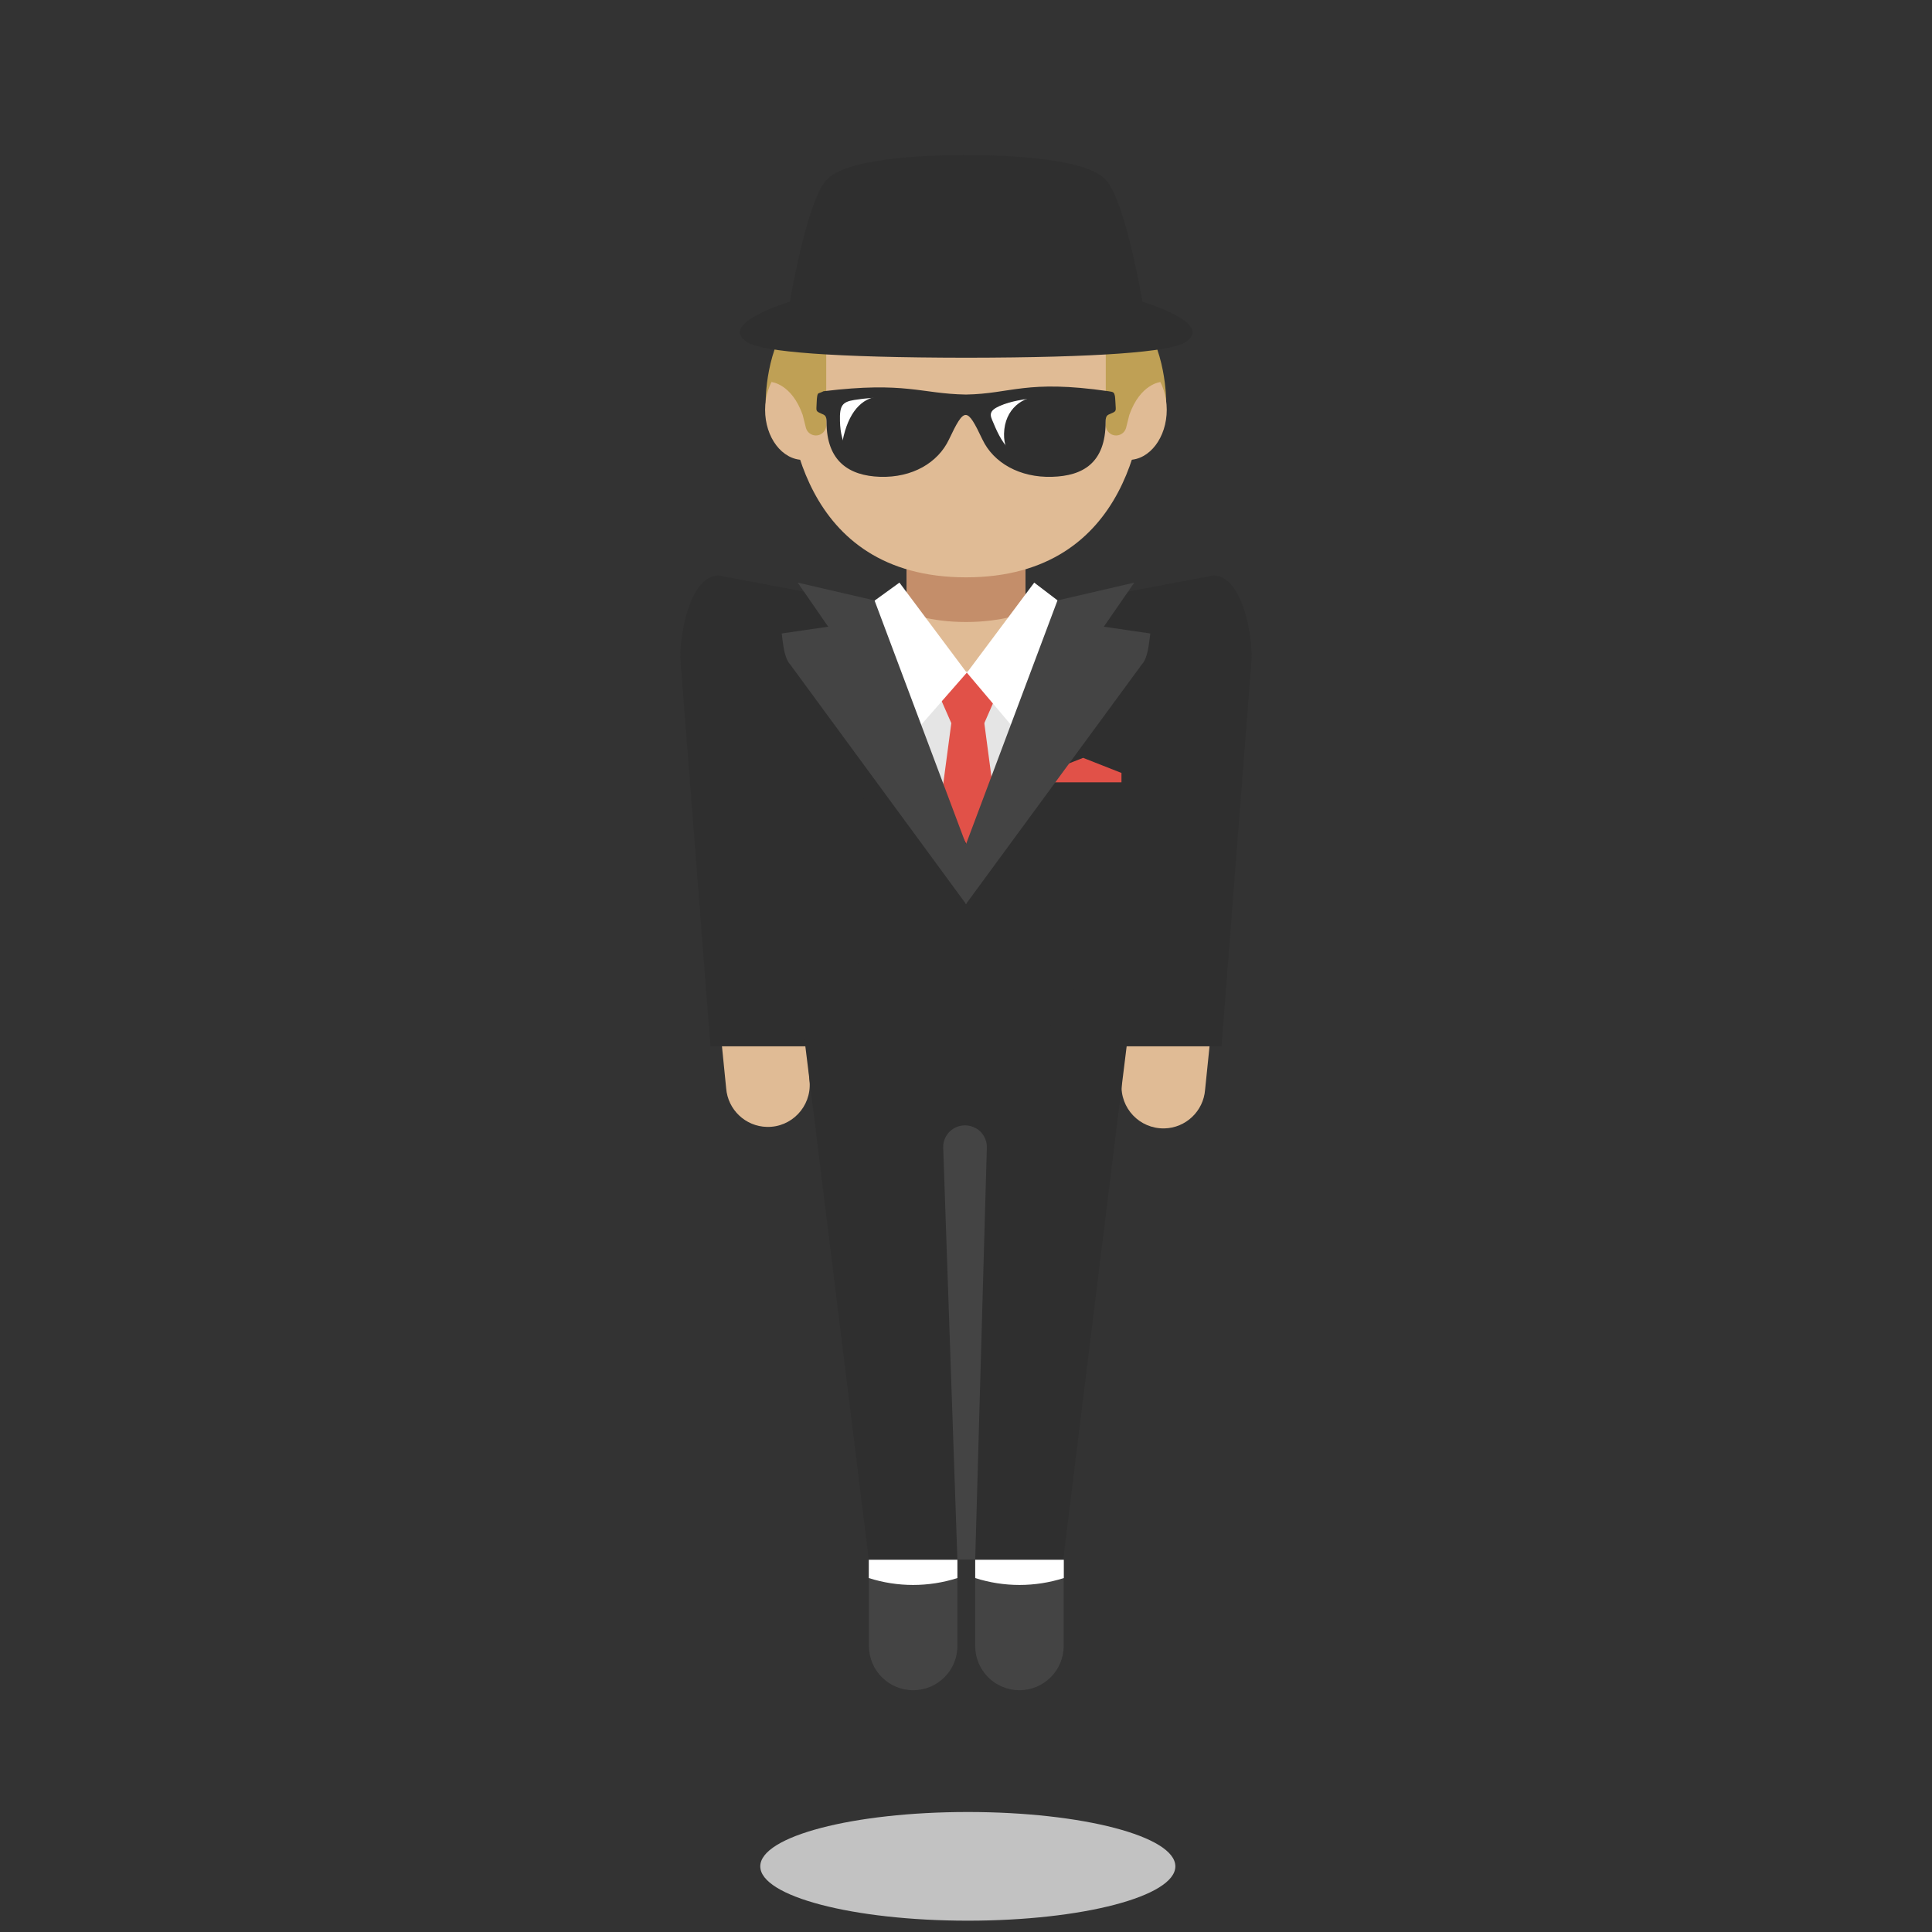 <svg width="128" height="128" style="enable-background:new 0 0 128 128;" xmlns="http://www.w3.org/2000/svg" xmlns:xlink="http://www.w3.org/1999/xlink">
  <rect width="100%" height="100%" fill="#333333" stroke="none"/>
  <g>
    <path d="M74.31,71.79c-0.11,1.63,1.19,3,2.83,2.97c1.42-0.03,2.59-1.14,2.7-2.56l0.31-3.03l-5.65-0.1 L74.31,71.79z" style="fill:#E0BB95;"/>
    <path d="M48.11,72.1c0.11,1.42,1.28,2.53,2.7,2.56c1.63,0.04,2.94-1.34,2.83-2.97l-0.18-2.63l-5.64,0.14 L48.11,72.1z" style="fill:#E0BB95;"/>
  </g>
  <path d="M64,41.22l16.38-3.09c1.84,0,2.55,3.59,2.55,5.43l-2,25.76H63.75L64,41.22z" style="fill:#2F2F2F;"/>
  <ellipse cx="64.12" cy="123.65" rx="13.75" ry="3.6" style="fill:#C2C2C2;"/>
  <rect height="11.4" style="fill:#FFFFFF;" width="3.43" x="61.97" y="43.13"/>
  <polygon points="273.79,104.54 267.93,104.54 264.5,66.8 272.93,66.8 " style="fill:#2F2F2F;"/>
  <path d="M232.33,104.54h-9.29v-1.58c0-2.21,1.79-4,4-4h1.29c2.21,0,4,1.79,4,4V104.54z" style="fill:#444444;"/>
  <polygon points="273.79,104.54 279.65,104.54 283.09,66.8 274.65,66.8 " style="fill:#2F2F2F;"/>
  <path d="M232.33,104.54h9.29v-1.58c0-2.21-1.79-4-4-4h-1.29c-2.21,0-4,1.79-4,4V104.54z" style="fill:#444444;"/>
  <g>
    <polygon points="249.62,52.07 250.4,64.83 250.63,64.86 " style="fill:none;"/>
    <polygon points="272.56,52.16 271.81,64.84 272.06,64.8 " style="fill:none;"/>
    <path d="M276.87,41.07c-1.19-0.56-10.99-4.01-13.89-4.07c-0.48-0.01-0.87,0.38-0.87,0.86l0,9.25 c0,0.47-0.38,0.86-0.86,0.86c-0.47,0-0.86-0.38-0.86-0.86l0-9.25c0-0.48-0.39-0.87-0.87-0.86c-2.9,0.05-12.46,3.34-13.93,4.02 c-1.71,0.8-2.71,2.61-2.51,4.49c0.35,3.21,0.77,14.75,0.92,18.42l6.39,0.89l-0.79-12.75l1.01,12.79l0.1,0.01l-0.06,0.45l0.22,2.41 c0.04,0.44,0.41,0.78,0.85,0.78h7.79h2.57h8.65c0.44,0,0.81-0.34,0.85-0.78l0.11-1.59l-0.18-1.27l0.27-0.04l0.74-12.67l-0.5,12.64 l6.45-0.9c0.16-3.57,0.61-15.24,0.87-18.47C279.53,43.6,278.54,41.85,276.87,41.07z" style="fill:#2F2F2F;"/>
    <polygon points="250.55,66.86 250.52,66.45 250.46,66.85 " style="fill:#FFFFFF;"/>
    <path d="M244.01,63.94c0.04,0.86,0.06,1.37,0.06,1.37c0.03,0.4,0.34,0.73,0.74,0.78l5.66,0.76l0.06-0.4 l-0.11-1.62L244.01,63.94z" style="fill:#FFFFFF;"/>
    <polygon points="250.63,64.86 250.67,65.32 250.74,64.87 " style="fill:#2F2F2F;"/>
    <polygon points="271.55,64.87 271.72,66.15 271.81,64.84 " style="fill:#2F2F2F;"/>
    <path d="M271.97,66.76l5.75-0.8c0.4-0.06,0.71-0.38,0.74-0.78c0,0,0.02-0.48,0.06-1.27l-6.45,0.9 L271.97,66.76z" style="fill:#FFFFFF;"/>
  </g>
  <path d="M64,41.22l-16.38-3.09c-1.84,0-2.55,3.59-2.55,5.43l2,25.76h17.18L64,41.22z" style="fill:#2F2F2F;"/>
  <g>
    <polygon points="63.83,45.23 60.07,39.8 60.07,36.66 67.93,36.66 67.93,39.8 " style="fill:#E0BB95;"/>
    <path d="M67.93,40.58c0,0-1.5,0.63-3.93,0.63c-2.42,0-3.93-0.63-3.93-0.63v-3.93c0-1.03,0.68-1.97,1.71-1.97 h4.44c1.03,0,1.71,0.94,1.71,1.97V40.58z" style="fill:#C48E6A;"/>
  </g>
  <g>
    <rect height="12.91" style="fill:#E5E5E5;" width="8.61" x="59.98" y="44.49"/>
    <polygon points="67.54,65.41 64.12,67.58 60.7,65.41 63.04,47.81 65.2,47.81 " style="fill:#E15148;"/>
    <polygon points="65.2,47.94 63.04,47.94 62.08,45.75 62.49,44.56 65.76,44.56 66.16,45.75 " style="fill:#E15148;"/>
    <path d="M59.59,38.6l4.46,5.97l-3.51,4.01c-0.32,0.37-0.91,0.29-1.13-0.14l-2.74-6.9 c-0.15-0.38-0.02-0.81,0.31-1.05L59.59,38.6z" style="fill:#FFFFFF;"/>
    <path d="M68.52,38.6l-4.46,5.97l3.38,4c0.31,0.37,0.9,0.3,1.12-0.13l2.77-6.88c0.15-0.37,0.03-0.8-0.29-1.04 L68.52,38.6z" style="fill:#FFFFFF;"/>
  </g>
  <polygon points="68.9,68.22 71.21,67.15 70.54,43.94 64.05,55.96 57.46,43.71 56.79,66.92 58.97,67.93 58.85,68.21 " style="fill:#2F2F2F;"/>
  <path d="M59.21,27.02c0,1.18-0.79,2.14-1.77,2.14c-0.98,0-1.78-0.96-1.78-2.14c0-1.19,0.8-2.15,1.78-2.15 C58.41,24.87,59.21,25.83,59.21,27.02" style="fill:#2F2F2F;"/>
  <path d="M68.09,27.02c0,1.18,0.79,2.14,1.78,2.14c0.98,0,1.78-0.96,1.78-2.14c0-1.19-0.8-2.15-1.78-2.15 C68.88,24.88,68.09,25.84,68.09,27.02" style="fill:#2F2F2F;"/>
  <g>
    <path d="M77.26,26.6c0,0,0.04-3.58-1.89-5.81h-2.19v3.27L77.26,26.6z" style="fill:#BFA055;"/>
    <path d="M50.73,26.6c0,0-0.04-3.58,1.89-5.81h2.19v3.27L50.73,26.6z" style="fill:#BFA055;"/>
    <path d="M77.3,27.15c0,1.83-1.13,3.32-2.52,3.32s-2.52-1.48-2.52-3.32c0-1.83,1.13-3.32,2.52-3.32 S77.3,25.32,77.3,27.15" style="fill:#E0BB95;"/>
    <path d="M55.73,27.15c0,1.83-1.13,3.32-2.52,3.32c-1.39,0-2.52-1.48-2.52-3.32c0-1.83,1.13-3.32,2.52-3.32 C54.6,23.84,55.73,25.32,55.73,27.15" style="fill:#E0BB95;"/>
    <path d="M75.89,24.75c0-2.96-5.32-9.8-11.89-9.8c-6.56,0-11.89,6.83-11.89,9.8c0,2.96,0.87,13.5,11.89,13.5 C75.02,38.25,75.89,27.71,75.89,24.75" style="fill:#E0BB95;"/>
    <path d="M51.14,24.11l-0.03,1.2c0,0,1.34,0.11,2.07,2.18l0,0l0.21,0.84c0.11,0.43,0.58,0.64,0.97,0.45 c0.23-0.12,0.38-0.35,0.38-0.61v-4.91l-2.14-0.4L51.14,24.11z" style="fill:#BFA055;"/>
    <path d="M76.86,24.11l0.03,1.2c0,0-1.34,0.11-2.07,2.18l0,0l-0.21,0.84c-0.11,0.43-0.58,0.64-0.97,0.45 c-0.23-0.12-0.38-0.35-0.38-0.61v-4.91l2.14-0.4L76.86,24.11z" style="fill:#BFA055;"/>
  </g>
  <g>
    <path d="M72.21,27.81L72.21,27.81c0.03-1.03-0.15-1.27-0.94-1.4 c-0.74-0.13-1.51-0.19-2.26-0.16c-0.91,0.03-1.93,0.32-2.63,0.57c-0.89,0.33-1.02,0.39-0.82,0.85c0.55,1.3,1.22,3.07,3.98,2.98 C71.58,30.59,72.17,29.4,72.21,27.81" style="fill-rule:evenodd;clip-rule:evenodd;fill:#FFFFFF;"/>
    <path d="M55.58,27.81c0.04,1.58,0.63,2.78,2.67,2.84 c2.76,0.08,3.44-1.68,3.98-2.98c0.19-0.46,0.07-0.52-0.82-0.85c-0.69-0.25-1.72-0.54-2.63-0.57c-0.75-0.02-1.51,0.04-2.26,0.16 C55.73,26.55,55.56,26.79,55.58,27.81z" style="fill-rule:evenodd;clip-rule:evenodd;fill:#FFFFFF;"/>
    <path d="M54.56,25.92c5.46-0.66,6.43,0.17,9.44,0.22 c3.01-0.05,3.98-1.01,9.44-0.22c0.34,0.05,0.37,0.06,0.43,0.34c0.02,0.12,0.04,0.64,0.05,0.76c0.01,0.23-0.04,0.26-0.32,0.38 c-0.24,0.1-0.35,0.13-0.35,0.55c0,2.73-1.51,3.58-3.54,3.64c-2.15,0.07-3.89-0.93-4.62-2.47c-1.03-2.17-1.19-2.17-2.22,0 c-0.73,1.54-2.43,2.54-4.57,2.47c-2.03-0.07-3.54-1.01-3.54-3.64c0-0.41-0.11-0.45-0.35-0.55c-0.27-0.12-0.33-0.15-0.32-0.38 c0.01-0.12,0.02-0.64,0.05-0.76C54.19,25.98,54.22,26.1,54.56,25.92L54.56,25.92z M72.35,27.9c0.03-1.03-0.15-1.27-0.94-1.4 c-0.74-0.13-1.51-0.19-2.26-0.16c-0.91,0.03-1.94,0.19-2.63,0.44c-0.89,0.33-0.99,0.58-0.79,1.04c0.55,1.3,1.2,3,3.96,2.92 C71.71,30.68,72.31,29.48,72.35,27.9L72.35,27.9z M55.65,27.9c0.04,1.58,0.63,2.78,2.67,2.84c2.76,0.08,3.44-1.68,3.98-2.98 c0.19-0.46,0.07-0.52-0.82-0.85c-0.69-0.25-1.72-0.54-2.63-0.57c-0.75-0.02-1.51,0.04-2.26,0.16C55.8,26.63,55.62,26.87,55.65,27.9 z" style="fill-rule:evenodd;clip-rule:evenodd;fill:#2F2F2F;"/>
    <path d="M62.39,29.07c-0.74,1.1-2.61,2.08-3.88,2.08c-1.27,0-3.03-0.62-2.61-2.29 c0.44-1.76,1.35-2.62,2.61-2.62C59.78,26.24,64.19,26.39,62.39,29.07z" style="fill:#2F2F2F;"/>
    <path d="M72.71,29.07c-0.6,1.16-2.61,2.08-3.88,2.08c-1.27,0-2.35-0.95-2.31-2.42 c0.04-1.63,1.23-2.5,2.5-2.48C71.53,26.3,74.12,26.33,72.71,29.07z" style="fill:#2F2F2F;"/>
  </g>
  <polygon points="239.05,68.68 248.15,70.57 249.62,69.69 238.93,67.66 " style="fill:#2F2F2F;"/>
  <polygon points="74.3,51.83 69.21,51.83 69.21,51.21 71.76,50.21 74.3,51.21 " style="fill:#E15148;"/>
  <polygon points="260.18,68.68 251.09,70.57 249.62,69.69 260.3,67.66 " style="fill:#2F2F2F;"/>
  <path d="M75.15,38.6l-2.02,2.92l3.08,0.45c-0.09,0.61-0.14,1.6-0.56,2.05l-11.67,15.9l0.01-3.96l6.07-16.18 L75.15,38.6z" style="fill:#444444;"/>
  <g>
    <polygon points="70.44,103.34 57.56,103.34 53.25,68.46 74.75,68.46 " style="fill:#2F2F2F;"/>
    <path d="M60.5,111.98L60.5,111.98c-1.62,0-2.93-1.31-2.93-2.93v-5.71h5.86v5.71 C63.43,110.67,62.12,111.98,60.5,111.98z" style="fill:#444444;"/>
    <path d="M67.54,111.98L67.54,111.98c-1.62,0-2.93-1.31-2.93-2.93v-5.71h5.86v5.71 C70.47,110.67,69.16,111.98,67.54,111.98z" style="fill:#444444;"/>
    <path d="M63.19,74.76c-0.45,0.27-0.72,0.76-0.7,1.28l0.94,27.29h1.18l0.77-27.3 c0.01-0.52-0.25-1.01-0.7-1.27l-0.01,0C64.22,74.49,63.65,74.49,63.19,74.76L63.19,74.76z" style="fill:#444444;"/>
    <path d="M63.43,104.55L63.43,104.55c-1.91,0.61-3.96,0.61-5.87,0h0v-1.21h5.87V104.55z" style="fill:#FFFFFF;"/>
    <path d="M70.48,104.55L70.48,104.55c-1.91,0.61-3.96,0.61-5.87,0l0,0v-1.21h5.87V104.55z" style="fill:#FFFFFF;"/>
  </g>
  <path d="M75.69,19.99c0,0-1.1-6.55-2.39-8.03c-1.27-1.46-6.28-1.68-9.29-1.69l0,0h0h0l0,0 c-3.01,0.01-8.02,0.23-9.29,1.69c-1.29,1.48-2.39,8.03-2.39,8.03s-4.91,1.46-2.77,2.71c1.04,0.61,5.61,0.99,14.46,1l0,0h0h0l0,0 c8.85-0.01,13.42-0.39,14.46-1C80.6,21.45,75.69,19.99,75.69,19.99z" style="fill:#2F2F2F;"/>
  <path d="M52.85,38.6l2.02,2.92l-3.08,0.45c0.09,0.61,0.14,1.6,0.56,2.05l11.67,15.9l-0.01-3.96l-6.07-16.18 L52.85,38.6z" style="fill:#444444;"/>
</svg>